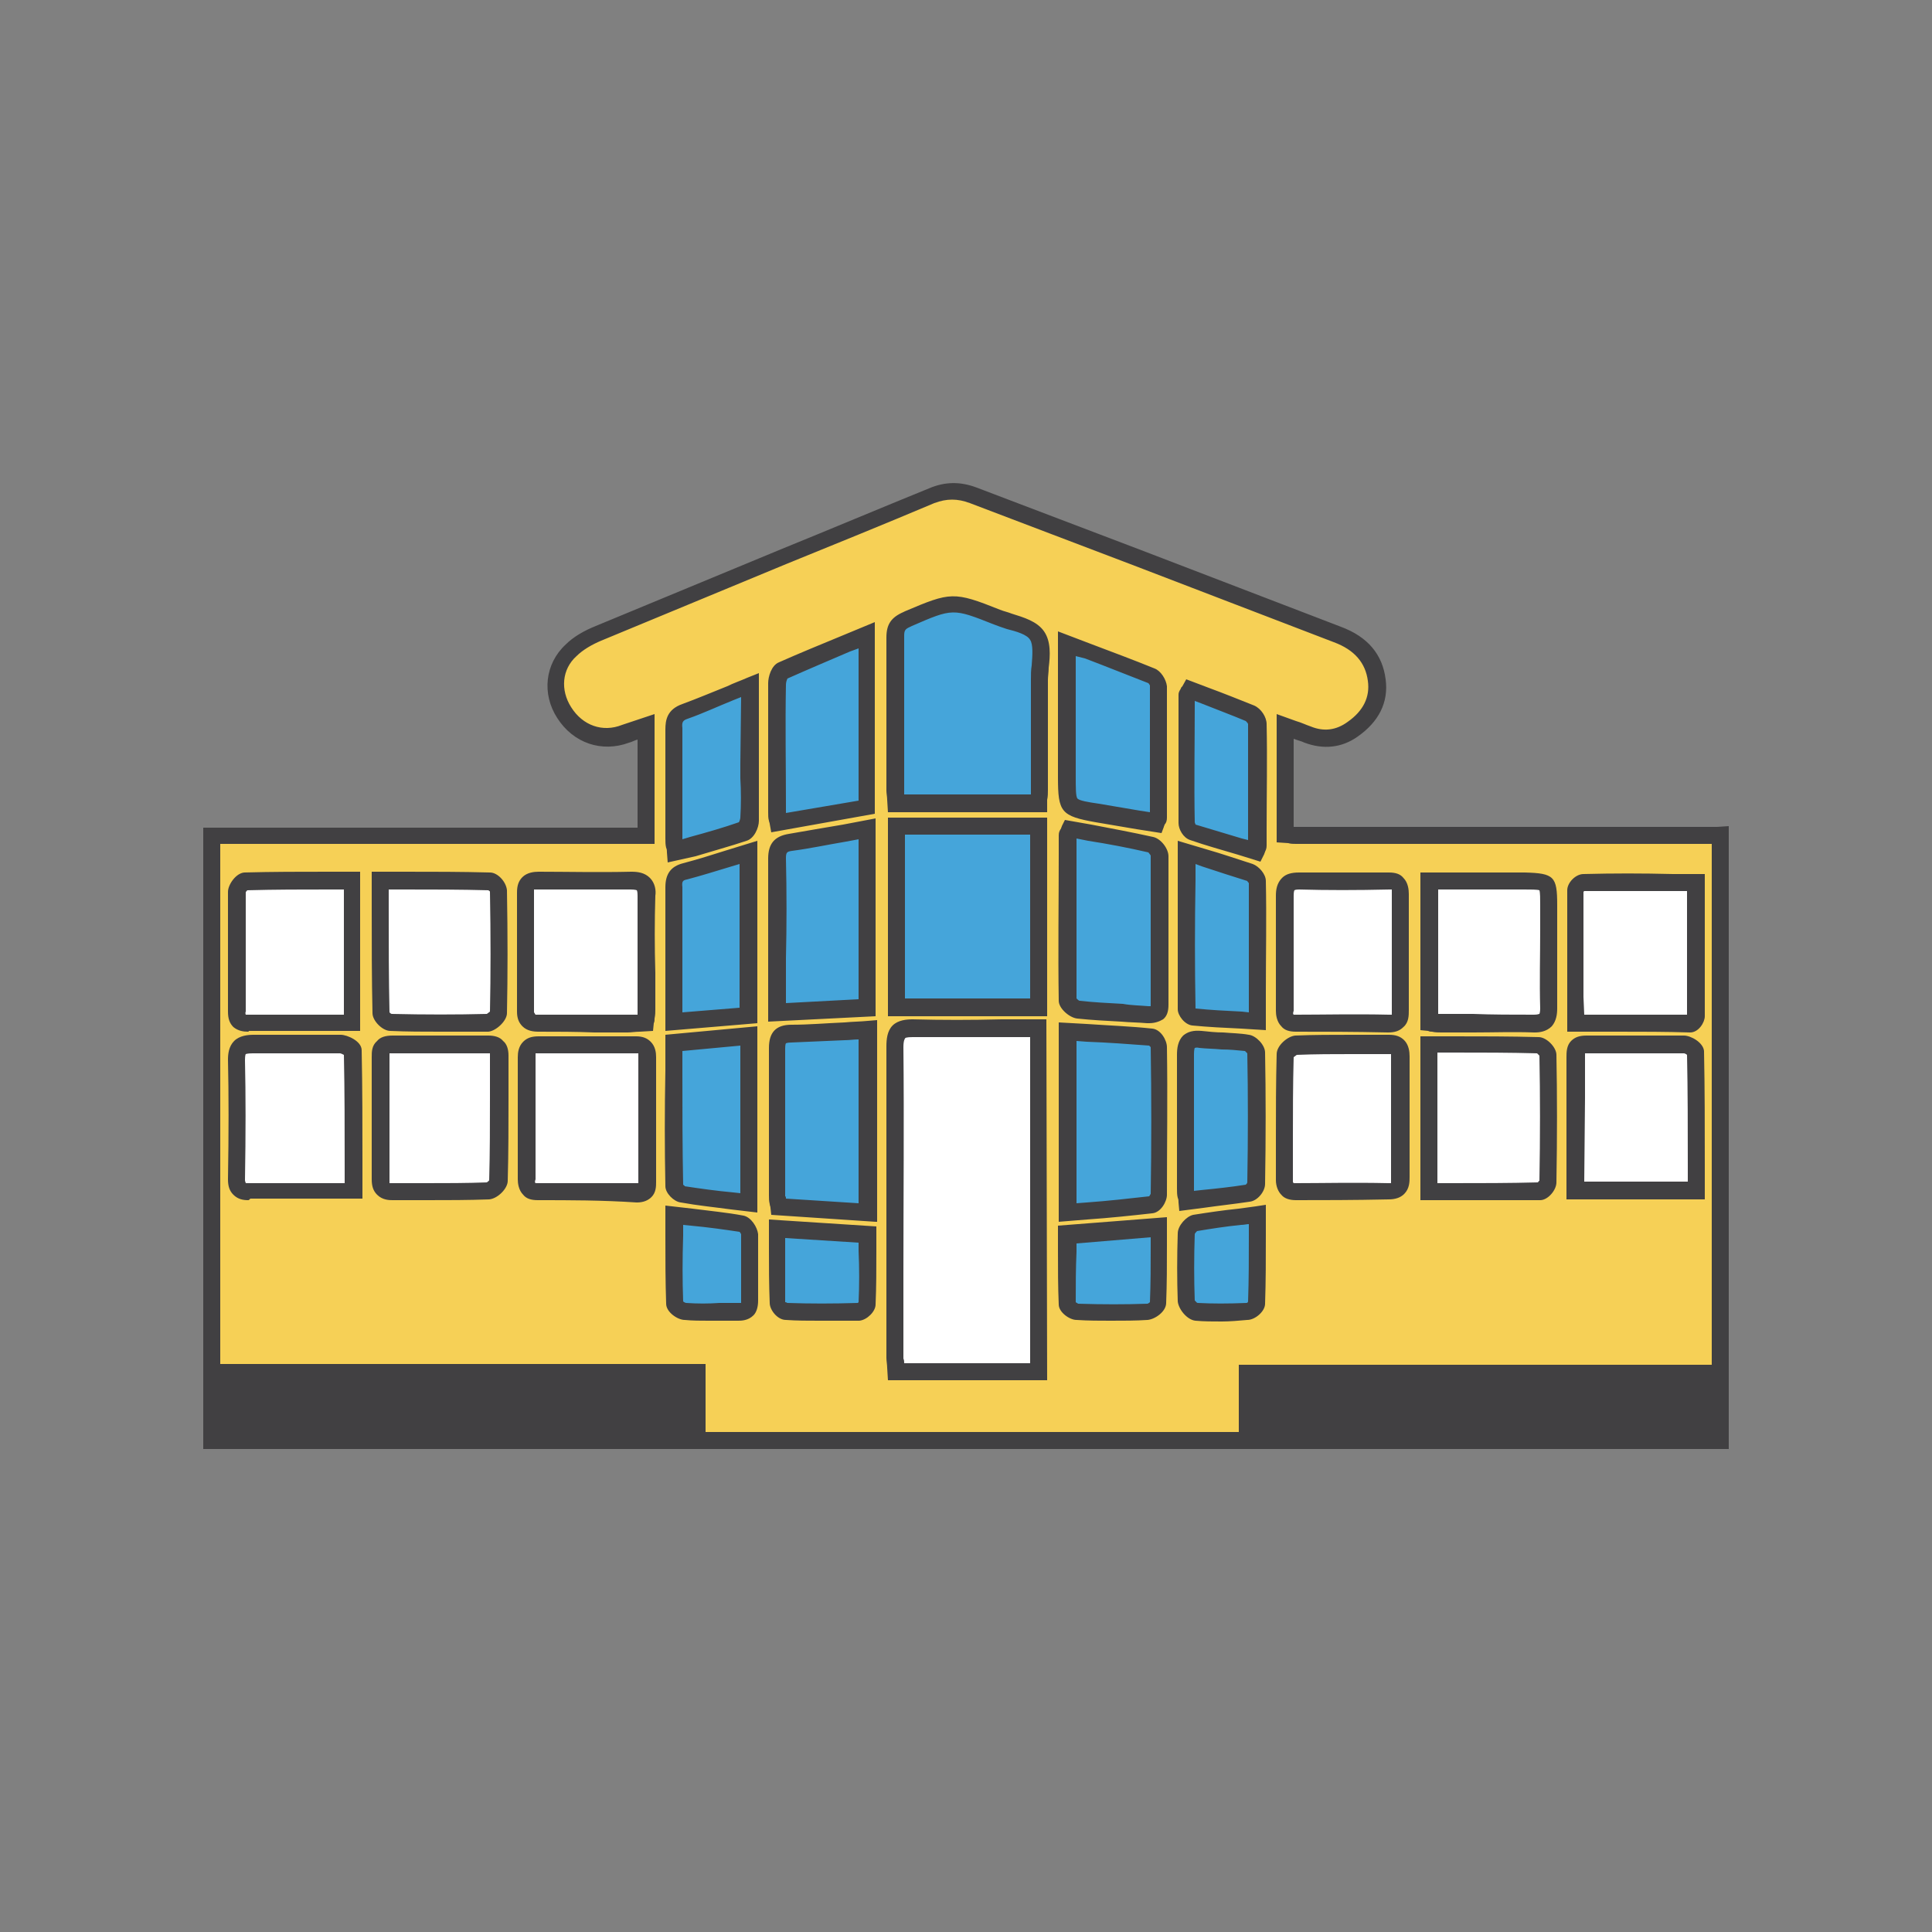 <?xml version="1.0" encoding="utf-8"?>
<!-- Generator: Adobe Illustrator 21.1.0, SVG Export Plug-In . SVG Version: 6.00 Build 0)  -->
<svg version="1.1" id="Layer_1" xmlns="http://www.w3.org/2000/svg" xmlns:xlink="http://www.w3.org/1999/xlink" x="0px" y="0px"
	 viewBox="0 0 250 250" style="enable-background:new 0 0 250 250;" xml:space="preserve">
<rect x="0" y="0" width="250" height="250" fill="#808080" stroke="none"/>
<style type="text/css">
	.st0{fill:#414042;}
	.st1{fill:#FFFFFF;}
	.st2{fill:#45A5DA;}
	.st3{fill:#F6D056;}
</style>
<rect x="26.3" y="174.5" class="st0" width="197.4" height="13"/>
<title>Grocery</title>
<g>
	<rect x="30.2" y="111.3" class="st1" width="36.4" height="45.6"/>
	<g>
		<path class="st1" d="M134.4,133.1c0,15.1,0,29.7,0,44.5c-6.1,0-12.2,0-18.5,0c0-0.6-0.1-1.2-0.1-1.8c0-13.4,0-26.9,0-40.3
			c0-1.8,0.5-2.4,2.3-2.4C123.5,133.1,128.8,133.1,134.4,133.1z"/>
		<path class="st0" d="M135,178.1h-19.6l-0.1-1c0-0.4-0.1-0.9-0.1-1.3v-11.1c0-9.6,0-19.5,0-29.2c0-1.2,0.2-1.8,0.7-2.3
			s1.2-0.6,2.2-0.6c3.8,0.1,7.6,0.1,11.6,0c1.6,0,3.1,0,4.7,0h0.6V178.1z M116.5,177h17.4v-43.3c-1.4,0-2.8,0-4.1,0
			c-4,0-7.7,0-11.6,0c-0.8,0-1.2,0.1-1.4,0.3c-0.2,0.2-0.3,0.7-0.3,1.5c0.1,9.7,0,19.6,0,29.2v11.1
			C116.4,176.2,116.4,176.6,116.5,177L116.5,177z"/>
	</g>
	<g>
		<path class="st2" d="M134.4,104c-6.2,0-12.3,0-18.5,0c0-0.6-0.1-1.1-0.1-1.7c0-6.6,0-13.3,0-19.9c0-1.2,0.4-1.8,1.5-2.3
			c5.8-2.5,5.8-2.5,11.6-0.3c1.8,0.7,4.3,1,5.2,2.4s0.3,3.8,0.4,5.8c0,4.7,0,9.4,0,14.1C134.5,102.7,134.5,103.4,134.4,104z"/>
	</g>
	<g>
		<path class="st2" d="M134.4,130.4c-6.2,0-12.2,0-18.4,0c0-7.9,0-15.5,0-23.5c6.1,0,12.2,0,18.4,0
			C134.4,114.9,134.4,122.5,134.4,130.4z"/>
	</g>
	<g>
		<path class="st1" d="M184.8,135.2c4.9,0,9.5,0,14.2,0.1c0.4,0,1.2,0.8,1.2,1.2c0.1,5.5,0.1,11,0,16.4c0,0.4-0.6,1.2-1,1.2
			c-4.8,0.1-9.5,0.1-14.4,0.1C184.8,147.8,184.8,141.6,184.8,135.2z"/>
		<path class="st0" d="M190.6,154.8c-0.9,0-1.9,0-2.8,0h-3.5v-20.1h3.7c3.8,0,7.4,0,11.1,0.1c0.7,0,1.7,1,1.7,1.8
			c0.1,5.3,0.1,10.6,0,16.5c0,0.7-0.8,1.8-1.5,1.8C196.4,154.7,193.4,154.8,190.6,154.8z M185.4,153.6h2.3c3.9,0,7.7,0,11.5-0.1
			c0.1-0.1,0.4-0.5,0.4-0.7c0.1-5.8,0.1-11.2,0-16.4c0-0.2-0.5-0.6-0.7-0.7c-3.6-0.1-7.2-0.1-11-0.1h-2.6v18H185.4z"/>
	</g>
	<g>
		<path class="st1" d="M83.7,144.9c0,2.6,0,5.2,0,7.8c0,1.1-0.3,1.5-1.4,1.5c-4.2,0-8.4,0-12.6,0c-1.2,0-1.6-0.4-1.5-1.6
			c0-5.3,0-10.6,0-15.9c0-1.1,0.4-1.6,1.5-1.6c4.2,0,8.4,0,12.6,0c1.1,0,1.4,0.5,1.4,1.5C83.6,139.4,83.6,142.2,83.7,144.9
			C83.6,144.9,83.7,144.9,83.7,144.9z"/>
		<path class="st0" d="M69.6,154.8c-0.5,0-1.1-0.1-1.5-0.5c-0.5-0.5-0.5-1.2-0.5-1.6c0-5,0-10.2,0-15.9c0-0.5,0-1.2,0.5-1.6
			c0.4-0.4,0.8-0.5,1.6-0.5c3.8,0,7.9,0,12.6,0c0.6,0,1.2,0.2,1.5,0.5c0.5,0.5,0.5,1.1,0.5,1.6c0,2,0,3.9,0,5.9v2.3v2.3
			c0,1.9,0,3.7,0,5.6c0,0.5,0,1.1-0.5,1.6c-0.4,0.4-1.1,0.5-1.5,0.5C77.9,154.7,73.7,154.7,69.6,154.8L69.6,154.8z M69.6,135.7
			c-0.4,0-0.6,0.1-0.8,0.2c-0.1,0.1-0.2,0.4-0.2,0.9c0,5.7,0,10.9,0,15.9c0,0.4,0.1,0.7,0.2,0.8s0.4,0.2,0.8,0.2c4,0,8.3,0,12.6,0
			c0.2,0,0.6,0,0.7-0.2c0.1-0.1,0.2-0.4,0.2-0.8c0-1.9,0-3.7,0-5.6v-1.7l0,0v-2.9c0-2,0-3.9,0-5.9c0-0.4-0.1-0.7-0.2-0.8
			s-0.5-0.2-0.7-0.2C77.6,135.8,73.5,135.8,69.6,135.7L69.6,135.7z"/>
	</g>
	<g>
		<path class="st1" d="M219.5,154c-5.3,0-10.3,0-15.6,0c0-3.3,0-6.5,0-9.6c0-2.6,0-5.1,0-7.7c0-1.1,0.3-1.6,1.5-1.6
			c4.2,0,8.4,0,12.6,0.1c0.5,0,1.5,0.6,1.5,0.9C219.5,142,219.5,148,219.5,154z"/>
		<path class="st0" d="M220,154.6h-16.7v-12.4c0-1.8,0-3.6,0-5.4c0-0.5,0-1.2,0.5-1.7c0.3-0.3,0.9-0.5,1.6-0.5c1.9,0,3.8,0,5.7,0
			c2.3,0,4.6,0,6.9,0c0.7,0,2,0.7,2,1.5c0.1,4.9,0.1,9.7,0.1,14.7L220,154.6z M204.4,153.5h14.5v-2.6c0-5,0-9.8-0.1-14.6
			c-0.2-0.2-0.7-0.5-0.9-0.5c-2.3,0-4.6,0-6.9,0c-1.9,0-3.8,0-5.7,0c-0.4,0-0.7,0.1-0.8,0.2c-0.1,0.1-0.2,0.4-0.2,0.9
			c0,1.8,0,3.6,0,5.4L204.4,153.5z M218.9,136.1L218.9,136.1L218.9,136.1z"/>
	</g>
	<g>
		<path class="st1" d="M219.5,114.1c0,5.9,0,11.6,0,17.2c0,0.4-0.5,1-0.8,1c-4.9,0.1-9.8,0-14.8,0c0-5.9,0-11.6,0-17.2
			c0-0.4,0.6-1,1-1C209.7,114.1,214.4,114.1,219.5,114.1z"/>
		<path class="st0" d="M209.3,132.9c-0.9,0-1.8,0-2.7,0h-3.3V129c0-4.8,0-9.3,0-13.8c0-0.7,0.9-1.6,1.5-1.6c3.8-0.1,7.6-0.1,11.6,0
			h3.5v3.8c0,4.8,0,9.4,0,14c0,0.6-0.7,1.6-1.3,1.6C215.6,132.9,212.5,132.9,209.3,132.9z M204.4,131.8h2.1c4.1,0,8,0,12,0
			c0.1-0.1,0.3-0.4,0.3-0.5c0-4.6,0-9.2,0-14v-2.7h-2.4c-4,0-7.8,0-11.6,0c-0.1,0-0.4,0.4-0.4,0.5c0,4.5,0,9,0,13.8L204.4,131.8z
			 M218.6,131.8L218.6,131.8L218.6,131.8z"/>
	</g>
	<g>
		<path class="st1" d="M83.5,132.3c-0.8,0-1.6,0.1-2.3,0.1c-3.8,0-7.6,0-11.5,0c-1.1,0-1.7-0.2-1.7-1.5c0-5.2,0-10.3,0-15.5
			c0-1.2,0.5-1.5,1.6-1.5c4,0,8,0.1,12,0c1.4,0,2,0.4,2,2c-0.1,4.9,0,9.8,0,14.7C83.7,131.2,83.6,131.7,83.5,132.3z"/>
		<path class="st0" d="M69.7,133c-0.6,0-1.2-0.1-1.7-0.5c-0.3-0.3-0.5-0.8-0.5-1.5c0-5.2,0-10.4,0-15.5c0-0.7,0.2-1.2,0.5-1.6
			c0.5-0.5,1.2-0.5,1.7-0.5c3.6,0,7.8,0.1,12,0c0.7,0,1.4,0.1,2,0.6c0.4,0.4,0.6,1,0.6,1.9c-0.1,3.3-0.1,6.7,0,10c0,1.6,0,3.1,0,4.7
			c0,0.3,0,0.7-0.1,1.1c0,0.2,0,0.4-0.1,0.6v0.5l-1.3,0.1c-0.5,0-1.1,0.1-1.6,0.1c-1.4,0-2.9,0-4.3,0C74.5,133,72.1,133,69.7,133
			L69.7,133z M69.6,114.5c-0.4,0-0.7,0.1-0.8,0.2c-0.1,0.1-0.2,0.4-0.2,0.8c0,5,0,10.2,0,15.5c0,0.3,0,0.6,0.2,0.7
			c0.1,0.1,0.4,0.2,0.9,0.2c2.4,0,4.8,0,7.1,0c1.4,0,2.9,0,4.3,0c0.5,0,1,0,1.5-0.1h0.3v-0.1c0-0.4,0.1-0.7,0.1-1c0-1.6,0-3.1,0-4.7
			c0-3.3,0-6.7,0-10c0-0.6-0.1-1-0.3-1.1c-0.2-0.2-0.6-0.3-1.2-0.3C77.5,114.6,73.3,114.6,69.6,114.5
			C69.7,114.5,69.7,114.5,69.6,114.5z"/>
	</g>
	<g>
		<path class="st1" d="M184.8,132.2c0-6.1,0-12,0-18.2c3.7,0,7.3,0,10.9,0c0.4,0,0.9,0,1.3,0c3.2,0.1,3.1,0.1,3.1,3.1
			c0,4.5,0,8.9,0,13.4c0,1.4-0.4,1.9-1.8,1.9c-4-0.1-8,0-12,0C185.9,132.4,185.4,132.3,184.8,132.2z"/>
		<path class="st0" d="M198.6,133h-0.1c-2.7-0.1-5.4,0-8,0c-1.4,0-2.7,0-4.1,0c-0.4,0-0.7,0-1.1-0.1c-0.2,0-0.3,0-0.5-0.1l-0.5-0.1
			v-19.3h11.5c0.3,0,0.5,0,0.8,0c0.2,0,0.4,0,0.6,0c3.5,0.1,3.7,0.3,3.7,3.7v3.2c0,3.3,0,6.8,0,10.2c0,0.6,0,1.4-0.6,1.9
			C199.9,132.8,199.4,133,198.6,133z M192.7,131.8c1.9,0,3.9,0,5.8,0c0.6,0,0.9-0.1,1-0.2c0.2-0.2,0.2-0.5,0.2-1.1
			c-0.1-3.4,0-6.9,0-10.2v-3.2c0-1.3,0-2.1-0.2-2.3c-0.2-0.2-1.1-0.2-2.4-0.3c-0.2,0-0.4,0-0.6,0c-0.2,0-0.5,0-0.7,0h-10.4v17.2
			c0,0,0,0,0.1,0c0.3,0,0.6,0.1,1,0.1c1.4,0,2.7,0,4.1,0C191.2,131.8,191.9,131.8,192.7,131.8z"/>
	</g>
	<g>
		<path class="st1" d="M181.1,144.8c0,2.5,0,5.1,0,7.6c0,1.2-0.3,1.8-1.6,1.8c-4,0-7.9,0-11.9,0c-1,0-1.5-0.4-1.5-1.4
			c0-5.4,0-10.8,0.1-16.3c0-0.4,0.9-1.2,1.3-1.3c4-0.1,8,0,12-0.1c1.2,0,1.5,0.5,1.5,1.6C181.1,139.4,181.1,142.1,181.1,144.8z"/>
		<path class="st0" d="M167.7,154.8c-0.4,0-1.1-0.1-1.5-0.5c-0.3-0.3-0.5-0.8-0.5-1.5c0-1.8,0-3.6,0-5.4c0-3.6,0-7.2,0.1-10.8
			c0-0.7,1.1-1.8,1.9-1.8c2.4-0.1,4.9-0.1,7.2-0.1c1.6,0,3.2,0,4.8,0c0.7,0,1.2,0.1,1.6,0.5c0.5,0.5,0.5,1.1,0.5,1.7
			c0,1.9,0,3.7,0,5.6v2.4v2.1c0,1.8,0,3.7,0,5.5c0,0.6,0,1.3-0.5,1.8c-0.4,0.4-0.8,0.5-1.6,0.5C175.2,154.7,171,154.7,167.7,154.8
			L167.7,154.8z M179.7,135.7L179.7,135.7c-1.6,0-3.3,0-4.9,0c-2.4,0-4.8,0-7.2,0.1c-0.2,0-0.7,0.5-0.8,0.7
			c-0.1,3.6-0.1,7.3-0.1,10.8c0,1.8,0,3.6,0,5.4c0,0.4,0.1,0.6,0.2,0.7c0.1,0.1,0.3,0.2,0.8,0.2c3.2,0,7.5-0.1,11.9,0
			c0.5,0,0.7-0.1,0.8-0.2c0.1-0.1,0.2-0.5,0.2-1c0-1.8,0-3.7,0-5.5v-2.1v-2.4c0-1.9,0-3.8,0-5.6c0-0.5,0-0.7-0.2-0.9
			C180.3,135.8,180,135.7,179.7,135.7z"/>
	</g>
	<g>
		<path class="st1" d="M181.1,123.2c0,2.5,0,5,0,7.4c0,1.2-0.3,1.8-1.6,1.7c-3.9-0.1-7.9,0-11.8,0c-1.2,0-1.6-0.4-1.6-1.6
			c0-5,0-9.9,0-14.9c0-1.4,0.4-2,1.9-2c3.9,0,7.8,0,11.6,0c1.2,0,1.5,0.6,1.5,1.6C181.1,118.2,181.1,120.7,181.1,123.2z"/>
		<path class="st0" d="M167.7,133c-0.7,0-1.2-0.2-1.6-0.5c-0.5-0.5-0.5-1.2-0.5-1.6c0-5.4,0-10.3,0-14.9c0-0.6,0-1.4,0.6-1.9
			c0.4-0.4,1-0.6,1.8-0.6c0,0,0,0,0.1,0c3.5,0,7.3,0,11.6,0c0.7,0,1.2,0.2,1.5,0.5c0.5,0.5,0.5,1.2,0.5,1.7c0,1.8,0,3.6,0,5.4v2.2
			c0,0.7,0,1.5,0,2.2c0,1.7,0,3.5,0,5.2c0,0.6,0,1.3-0.5,1.8c-0.4,0.4-0.9,0.5-1.6,0.5C175.3,132.9,171,132.9,167.7,133L167.7,133z
			 M168,114.6c-0.5,0-0.8,0.1-1,0.3c-0.2,0.2-0.3,0.6-0.3,1.1c0,4.6,0,9.4,0,14.9c0,0.4,0.1,0.7,0.2,0.8c0.1,0.1,0.4,0.2,0.8,0.2
			c3.3,0,7.5-0.1,11.8,0c0.3,0,0.7,0,0.8-0.2c0.1-0.1,0.2-0.5,0.2-1c0-1.8,0-3.5,0-5.2c0-0.7,0-1.5,0-2.2v-2.2c0-1.8,0-3.6,0-5.5
			c0-0.5,0-0.8-0.2-0.9c-0.1-0.1-0.5-0.2-0.7-0.2C175.4,114.6,171.6,114.6,168,114.6L168,114.6z"/>
	</g>
	<g>
		<path class="st2" d="M112.2,133.3c0,8,0,15.6,0,23.6c-3.9-0.2-7.6-0.5-11.5-0.7c-0.1-0.6-0.2-1-0.2-1.4c0-6.4,0-12.7,0-19.1
			c0-1.4,0.5-1.9,1.8-1.9C105.6,133.7,108.8,133.5,112.2,133.3z"/>
	</g>
	<g>
		<path class="st2" d="M138.4,107.3c3.5,0.7,7,1.3,10.4,2c0.5,0.1,1.1,0.9,1.1,1.4c0.1,6.4,0,12.7,0,19.1c0,1.1-0.4,1.5-1.5,1.4
			c-3-0.2-6-0.3-9-0.6c-0.5,0-1.4-0.8-1.4-1.2c-0.1-7.1,0-14.3,0-21.4C138.1,107.9,138.2,107.7,138.4,107.3z"/>
	</g>
	<g>
		<path class="st2" d="M138.2,156.9c0-8,0-15.6,0-23.4c3.7,0.2,7.3,0.4,10.9,0.7c0.4,0,0.9,0.8,0.9,1.3c0.1,6.4,0,12.7,0,19.1
			c0,0.5-0.6,1.3-0.9,1.3C145.5,156.3,141.9,156.6,138.2,156.9z"/>
	</g>
	<g>
		<path class="st2" d="M112.2,130.5c-3.9,0.2-7.6,0.4-11.6,0.6c0-0.9,0-1.6,0-2.3c0-5.9,0.1-11.7,0-17.6c0-1.4,0.5-1.9,1.7-2.1
			c3.3-0.5,6.5-1.1,9.9-1.8C112.2,115.1,112.2,122.7,112.2,130.5z"/>
	</g>
	<g>
		<path class="st2" d="M112.2,104.5c-3.8,0.7-7.6,1.3-11.4,2c-0.1-0.5-0.2-0.9-0.2-1.3c0-5.5,0-11.1,0-16.6c0-0.6,0.3-1.5,0.7-1.7
			c3.5-1.6,7.1-3,10.9-4.6C112.2,89.8,112.2,97.1,112.2,104.5z"/>
	</g>
	<g>
		<path class="st2" d="M138.1,83.3c3.9,1.5,7.5,2.8,11,4.2c0.4,0.2,0.9,0.8,0.9,1.3c0,5.7,0,11.3,0,17c0,0.2-0.1,0.3-0.3,0.7
			c-2.5-0.4-5.1-0.9-7.6-1.3c-4-0.7-4-0.7-4-4.7C138.1,94.9,138.1,89.3,138.1,83.3z"/>
	</g>
	<g>
		<path class="st2" d="M96.9,155.7c-3-0.4-5.8-0.7-8.6-1.1c-0.4-0.1-1-0.7-1-1c-0.1-6.1,0-12.2,0-18.5c3.3-0.3,6.4-0.6,9.7-0.9
			C96.9,141.4,96.9,148.4,96.9,155.7z"/>
	</g>
	<g>
		<path class="st2" d="M96.8,131.3c-3.2,0.3-6.3,0.5-9.7,0.8c0-1.1,0-2,0-2.8c0-4.8,0-9.7,0-14.5c0-1.2,0.4-1.7,1.5-2.1
			c2.7-0.8,5.3-1.6,8.2-2.5C96.8,117.4,96.8,124.2,96.8,131.3z"/>
	</g>
	<g>
		<path class="st2" d="M153.6,155.5c-0.1-0.7-0.2-1.2-0.2-1.7c0-5.8,0-11.6,0-17.4c0-1.4,0.3-2.1,1.9-1.9c2,0.2,4.1,0.2,6.1,0.5
			c0.5,0.1,1.2,0.8,1.2,1.2c0.1,5.7,0.1,11.3,0,17c0,0.4-0.6,1.2-1,1.3C159,154.9,156.4,155.1,153.6,155.5z"/>
	</g>
	<g>
		<path class="st2" d="M153.5,110.3c3,0.9,5.7,1.7,8.2,2.6c0.4,0.1,0.9,0.8,0.9,1.2c0.1,5.9,0,11.8,0,18c-2.9-0.2-5.6-0.3-8.3-0.6
			c-0.3,0-0.9-0.6-0.9-1C153.5,124,153.5,117.4,153.5,110.3z"/>
	</g>
	<g>
		<path class="st2" d="M97,88.5c0,3.6,0,7,0,10.3c0,2.4,0.1,4.7,0,7.1c0,0.6-0.4,1.5-0.8,1.6c-2.8,0.9-5.7,1.7-8.8,2.6
			c-0.1-0.7-0.2-1.2-0.2-1.8c0-4.7,0-9.4,0-14.2c0-1.2,0.3-1.8,1.5-2.3C91.4,90.9,94,89.8,97,88.5z"/>
	</g>
	<g>
		<path class="st2" d="M153.9,89.3c2.7,1,5.3,2,7.8,3c0.4,0.2,1,0.9,1,1.4c0.1,5.2,0,10.4,0,15.6c0,0.2-0.1,0.3-0.3,0.7
			c-2.7-0.8-5.5-1.6-8.2-2.4c-0.3-0.1-0.7-0.7-0.7-1.1c0-5.5,0-11.1,0-16.6C153.5,89.8,153.7,89.7,153.9,89.3z"/>
	</g>
	<g>
		<path class="st2" d="M149.9,158.7c0,3.4,0,6.7-0.1,9.9c0,0.4-0.9,1.1-1.4,1.1c-3,0.1-6.1,0.1-9.2,0c-0.4,0-1.2-0.6-1.2-1
			c-0.1-3-0.1-6-0.1-9.1C142,159.4,145.8,159.1,149.9,158.7z"/>
	</g>
	<g>
		<path class="st2" d="M100.6,159c4,0.3,7.7,0.5,11.7,0.8c0,3.1,0,6.1,0,9c0,0.4-0.7,1-1,1c-3.2,0.1-6.4,0.1-9.5,0
			c-0.4,0-1-0.7-1.1-1.1C100.5,165.5,100.6,162.4,100.6,159z"/>
	</g>
	<g>
		<path class="st2" d="M87.2,157.3c3.2,0.4,6,0.7,8.8,1.1c0.4,0.1,0.9,0.8,0.9,1.3c0.1,2.9,0,5.7,0.1,8.6c0,1.1-0.5,1.5-1.5,1.5
			c-2.3,0-4.6,0.1-6.9-0.1c-0.5,0-1.4-0.7-1.4-1C87.2,165,87.2,161.4,87.2,157.3z"/>
	</g>
	<g>
		<path class="st2" d="M162.7,157.2c0,4.1,0,7.8-0.1,11.5c0,0.4-0.8,1-1.2,1c-2.2,0.1-4.4,0.1-6.7,0c-0.5,0-1.2-0.9-1.2-1.4
			c-0.1-2.9-0.1-5.8,0-8.8c0-0.5,0.7-1.3,1.1-1.3C157.2,157.8,159.8,157.6,162.7,157.2z"/>
	</g>
	<g>
		<path class="st3" d="M221.8,108.1c-18,0-36.1,0-54.1,0c-0.4,0-0.9-0.1-1.4-0.1c0-4.6,0-9.2,0-14c1.1,0.4,2,0.7,2.9,1.1
			c2.1,0.8,4,0.6,5.8-0.7c2.2-1.5,3.4-3.7,3.1-6.4c-0.4-3-2.4-4.8-5.1-5.9c-15.7-6-31.4-12-47.1-18c-1.8-0.7-3.5-0.7-5.4,0.1
			c-14.3,6-28.7,11.9-43.1,17.9c-1.3,0.5-2.5,1.3-3.5,2.2c-2.3,2.1-2.6,5.4-0.9,8c1.8,2.8,4.9,3.9,8,2.8c0.8-0.3,1.7-0.6,2.6-0.9
			c0,4.8,0,9.4,0,14.1c-18.8,0-37.5,0-56.2,0c0,23.2,0,46.3,0,69.6c21,0,41.8,0,62.8,0c0,3,0,5.8,0,8.6c23.8,0,47.4,0,71.2,0
			c0-3,0-5.7,0-8.7c20.5,0,40.8,0,61.2,0c0-23.2,0-46.4,0-69.7C222.3,108.1,222.1,108.1,221.8,108.1z M153.5,90
			c0-0.1,0.1-0.2,0.3-0.6c2.7,1,5.3,2,7.8,3c0.4,0.2,1,0.9,1,1.4c0.1,5.2,0,10.4,0,15.6c0,0.2-0.1,0.3-0.3,0.7
			c-2.7-0.8-5.5-1.6-8.2-2.4c-0.3-0.1-0.7-0.7-0.7-1.1C153.5,101,153.5,95.5,153.5,90z M153.5,110.3c3,0.9,5.7,1.7,8.2,2.6
			c0.4,0.1,0.9,0.8,0.9,1.2c0.1,5.9,0,11.8,0,18c-2.9-0.2-5.6-0.3-8.3-0.6c-0.3,0-0.9-0.6-0.9-1C153.5,124,153.5,117.4,153.5,110.3z
			 M100.6,88.5c0-0.6,0.3-1.5,0.7-1.7c3.5-1.6,7.1-3,10.9-4.6c0,7.6,0,14.8,0,22.2c-3.8,0.7-7.6,1.3-11.4,2
			c-0.1-0.5-0.2-0.9-0.2-1.3C100.6,99.6,100.5,94.1,100.6,88.5z M49.3,114c4.9,0,9.5,0,14.2,0.1c0.4,0,1.1,0.7,1.1,1.2
			c0.1,5.3,0.1,10.6,0,15.9c0,0.5-0.9,1.3-1.3,1.3c-4.2,0.1-8.4,0.1-12.6,0c-0.4,0-1.2-0.8-1.2-1.2C49.3,125.6,49.3,119.9,49.3,114z
			 M49.3,144.6c0-2.6,0-5.2,0-7.8c0-1.1,0.3-1.6,1.5-1.6c4.1,0,8.3,0,12.4,0c1.1,0,1.5,0.4,1.5,1.5c0,5.4,0,10.8-0.1,16.2
			c0,0.5-0.8,1.3-1.3,1.3c-4.1,0.1-8.3,0-12.4,0.1c-1.1,0-1.6-0.4-1.5-1.6C49.3,150,49.3,147.3,49.3,144.6z M30.7,115.4
			c0-0.5,0.7-1.4,1-1.4c4.6-0.1,9.1-0.1,13.9-0.1c0,6.2,0,12.2,0,18.4c-2.6,0-5.2,0-7.8,0c-1.8,0-3.7,0-5.5,0
			c-1.1,0-1.6-0.3-1.6-1.5C30.7,125.7,30.6,120.6,30.7,115.4z M30.6,152.7c0-5.2,0.1-10.3,0-15.5c0-1.6,0.6-2.1,2.1-2.1
			c3.8,0.1,7.5,0,11.3,0.1c0.6,0,1.6,0.6,1.6,1c0.1,5.9,0.1,11.8,0.1,18c-2.6,0-5,0-7.4,0c-2,0-4.1,0-6.1,0
			C31.1,154.2,30.6,153.9,30.6,152.7z M82.2,154.2c-4.2,0-8.4,0-12.6,0c-1.2,0-1.6-0.4-1.5-1.6c0-5.3,0-10.6,0-15.9
			c0-1.1,0.4-1.6,1.5-1.6c4.2,0,8.4,0,12.6,0c1.1,0,1.4,0.5,1.4,1.5c0,2.7,0,5.5,0,8.2l0,0c0,2.6,0,5.2,0,7.8
			C83.7,153.8,83.3,154.2,82.2,154.2z M83.7,130.7c0,0.5-0.1,1-0.1,1.6c-0.8,0-1.6,0.1-2.3,0.1c-3.8,0-7.6,0-11.5,0
			c-1.1,0-1.7-0.2-1.7-1.5c0-5.2,0-10.3,0-15.5c0-1.2,0.5-1.5,1.6-1.5c4,0,8,0.1,12,0c1.4,0,2,0.4,2,2
			C83.6,120.9,83.7,125.8,83.7,130.7z M87.2,129.3c0-4.8,0-9.7,0-14.5c0-1.2,0.4-1.7,1.5-2.1c2.7-0.8,5.3-1.6,8.2-2.5
			c0,7.1,0,13.9,0,21.1c-3.2,0.3-6.3,0.5-9.7,0.8C87.2,131.1,87.2,130.2,87.2,129.3z M96.9,134.1c0,7.2,0,14.3,0,21.5
			c-3-0.4-5.8-0.7-8.6-1.1c-0.4-0.1-1-0.7-1-1c-0.1-6.1,0-12.2,0-18.5C90.5,134.7,93.6,134.4,96.9,134.1z M95.5,169.8
			c-2.3,0-4.6,0.1-6.9-0.1c-0.5,0-1.4-0.7-1.4-1c-0.1-3.7-0.1-7.4-0.1-11.4c3.2,0.4,6,0.7,8.8,1.1c0.4,0.1,0.9,0.8,0.9,1.3
			c0.1,2.9,0,5.7,0.1,8.6C97,169.5,96.6,169.8,95.5,169.8z M97,106c0,0.6-0.4,1.5-0.8,1.6c-2.8,0.9-5.7,1.7-8.8,2.6
			c-0.1-0.7-0.2-1.2-0.2-1.8c0-4.7,0-9.4,0-14.2c0-1.2,0.3-1.8,1.5-2.3c2.7-1,5.4-2.2,8.4-3.4c0,3.6,0,7,0,10.3
			C97,101.2,97.1,103.6,97,106z M102.3,109c3.3-0.5,6.5-1.1,9.9-1.8c0,7.8,0,15.4,0,23.2c-3.9,0.2-7.6,0.4-11.6,0.6
			c0-0.9,0-1.6,0-2.3c0-5.9,0.1-11.7,0-17.6C100.5,109.8,101,109.2,102.3,109z M102.4,133.7c3.2-0.1,6.4-0.3,9.9-0.4
			c0,8,0,15.6,0,23.6c-3.9-0.2-7.6-0.5-11.5-0.7c-0.1-0.6-0.2-1-0.2-1.4c0-6.4,0-12.7,0-19.1C100.5,134.2,101,133.8,102.4,133.7z
			 M112.2,168.7c0,0.4-0.7,1-1,1c-3.2,0.1-6.4,0.1-9.5,0c-0.4,0-1-0.7-1.1-1.1c-0.1-3.1,0-6.2,0-9.6c4,0.3,7.7,0.5,11.7,0.8
			C112.3,162.8,112.3,165.8,112.2,168.7z M134.4,177.5c-6.1,0-12.2,0-18.5,0c0-0.6-0.1-1.2-0.1-1.8c0-13.4,0-26.9,0-40.3
			c0-1.8,0.5-2.4,2.3-2.4c5.3,0.1,10.7,0,16.3,0C134.4,148.2,134.4,162.8,134.4,177.5z M116,130.4c0-7.9,0-15.5,0-23.5
			c6.1,0,12.2,0,18.4,0c0,8,0,15.7,0,23.5C128.2,130.4,122.2,130.4,116,130.4z M134.5,102.1c0,0.6-0.1,1.2-0.1,1.8
			c-6.2,0-12.3,0-18.5,0c0-0.6-0.1-1.1-0.1-1.7c0-6.6,0-13.3,0-19.9c0-1.2,0.4-1.8,1.5-2.3c5.8-2.5,5.8-2.5,11.6-0.3
			c1.8,0.7,4.3,1,5.2,2.4s0.3,3.8,0.4,5.8C134.5,92.7,134.5,97.4,134.5,102.1z M138.1,83.3c3.9,1.5,7.5,2.8,11,4.2
			c0.4,0.2,0.9,0.8,0.9,1.3c0,5.7,0,11.3,0,17c0,0.2-0.1,0.3-0.3,0.7c-2.5-0.4-5.1-0.9-7.6-1.3c-4-0.7-4-0.7-4-4.7
			C138.1,94.9,138.1,89.3,138.1,83.3z M149.9,168.6c0,0.4-0.9,1.1-1.4,1.1c-3,0.1-6.1,0.1-9.2,0c-0.4,0-1.2-0.6-1.2-1
			c-0.1-3-0.1-6-0.1-9.1c4-0.3,7.7-0.6,11.9-1C149.9,162.2,150,165.4,149.9,168.6z M149.9,154.6c0,0.5-0.6,1.3-0.9,1.3
			c-3.5,0.4-7.1,0.7-10.8,1c0-8,0-15.6,0-23.4c3.7,0.2,7.3,0.4,10.9,0.7c0.4,0,0.9,0.8,0.9,1.3C150,141.9,150,148.2,149.9,154.6z
			 M148.5,131.3c-3-0.2-6-0.3-9-0.6c-0.5,0-1.4-0.8-1.4-1.2c-0.1-7.1,0-14.3,0-21.4c0-0.2,0.1-0.3,0.3-0.7c3.5,0.7,7,1.3,10.4,2
			c0.5,0.1,1.1,0.9,1.1,1.4c0.1,6.4,0,12.7,0,19.1C150,131,149.5,131.4,148.5,131.3z M162.6,168.7c0,0.4-0.8,1-1.2,1
			c-2.2,0.1-4.4,0.1-6.7,0c-0.5,0-1.2-0.9-1.2-1.4c-0.1-2.9-0.1-5.8,0-8.8c0-0.5,0.7-1.3,1.1-1.3c2.6-0.4,5.1-0.7,8.1-1.1
			C162.7,161.3,162.7,165,162.6,168.7z M162.7,153.2c0,0.4-0.6,1.2-1,1.3c-2.6,0.4-5.3,0.7-8,1c-0.1-0.7-0.2-1.2-0.2-1.7
			c0-5.8,0-11.6,0-17.4c0-1.4,0.3-2.1,1.9-1.9c2,0.2,4.1,0.2,6.1,0.5c0.5,0.1,1.2,0.8,1.2,1.2C162.7,141.9,162.7,147.5,162.7,153.2z
			 M166.2,116c0-1.4,0.4-2,1.9-2c3.9,0,7.8,0,11.6,0c1.2,0,1.5,0.6,1.5,1.6c0,2.5,0,5.1,0,7.6s0,5,0,7.4c0,1.2-0.3,1.8-1.6,1.7
			c-3.9-0.1-7.9,0-11.8,0c-1.2,0-1.6-0.4-1.6-1.6C166.2,125.9,166.2,120.9,166.2,116z M181.1,144.8c0,2.5,0,5.1,0,7.6
			c0,1.2-0.3,1.8-1.6,1.8c-4,0-7.9,0-11.9,0c-1,0-1.5-0.4-1.5-1.4c0-5.4,0-10.8,0.1-16.3c0-0.4,0.9-1.2,1.3-1.3c4-0.1,8,0,12-0.1
			c1.2,0,1.5,0.5,1.5,1.6C181.1,139.4,181.1,142.1,181.1,144.8z M200.2,152.9c0,0.4-0.6,1.2-1,1.2c-4.8,0.1-9.5,0.1-14.4,0.1
			c0-6.4,0-12.6,0-19c4.9,0,9.5,0,14.2,0.1c0.4,0,1.2,0.8,1.2,1.2C200.3,141.9,200.3,147.4,200.2,152.9z M198.4,132.4
			c-4-0.1-8,0-12,0c-0.5,0-1-0.1-1.6-0.2c0-6.1,0-12,0-18.2c3.7,0,7.3,0,10.9,0c0.4,0,0.9,0,1.3,0c3.2,0.1,3.1,0.1,3.1,3.1
			c0,4.5,0,8.9,0,13.4C200.3,132,199.9,132.5,198.4,132.4z M219.5,154c-5.3,0-10.3,0-15.6,0c0-3.3,0-6.5,0-9.6c0-2.6,0-5.1,0-7.7
			c0-1.1,0.3-1.6,1.5-1.6c4.2,0,8.4,0,12.6,0.1c0.5,0,1.5,0.6,1.5,0.9C219.5,142,219.5,148,219.5,154z M219.5,131.3
			c0,0.4-0.5,1-0.8,1c-4.9,0.1-9.8,0-14.8,0c0-5.9,0-11.6,0-17.2c0-0.4,0.6-1,1-1c4.8-0.1,9.5,0,14.6,0
			C219.5,120,219.5,125.6,219.5,131.3z"/>
		<path class="st0" d="M162.5,187.5H89.1v-8.6H26.3v-71.8h56.2V95.7c-0.4,0.1-0.7,0.3-1.1,0.4c-3.5,1.3-7.2,0.1-9.3-3.2
			c-2-3.1-1.6-7,1.1-9.5c1-1,2.4-1.8,3.9-2.4c8-3.3,15.9-6.6,23.9-9.9c6.4-2.6,12.8-5.3,19.2-7.9c2.1-0.9,4.1-0.9,6.2-0.1l21.3,8.1
			c8.6,3.3,17.2,6.6,25.8,9.9c3.5,1.3,5.4,3.6,5.8,6.8c0.4,3-0.9,5.5-3.6,7.4c-2.1,1.5-4.5,1.7-6.9,0.8c-0.4-0.2-0.9-0.3-1.4-0.5
			V107c0.1,0,0.2,0,0.3,0c18,0,36.1,0,54.1,0l0,0c0.1,0,0.3,0,0.4,0l1.5-0.1v72h-61.2L162.5,187.5L162.5,187.5z M91.3,185.3h69v-8.7
			h61.2v-67.4c-17.9,0-35.9,0-53.8,0c-0.3,0-0.7,0-1-0.1l-1.5-0.1V92.4l2.5,0.9c0.7,0.2,1.3,0.5,1.9,0.7c1.7,0.7,3.3,0.5,4.8-0.6
			c2-1.4,2.9-3.2,2.6-5.3c-0.3-2.3-1.7-4-4.4-5c-8.6-3.3-17.2-6.6-25.8-9.9l-21.3-8.1c-1.6-0.6-3-0.6-4.6,0
			c-6.4,2.7-12.8,5.3-19.2,7.9c-8,3.3-15.9,6.6-23.9,9.9c-1.2,0.5-2.4,1.2-3.2,2c-1.9,1.7-2.1,4.4-0.7,6.6c1.5,2.4,4.1,3.3,6.6,2.3
			c0.6-0.2,1.2-0.4,1.8-0.6l2.4-0.8v16.8H28.5v67.3h62.8V185.3z M135.5,178.6h-20.6l-0.1-1.6c0-0.4-0.1-0.9-0.1-1.3v-11.1
			c0-9.6,0-19.5,0-29.2c0-0.9,0.1-2,0.8-2.7c0.7-0.7,1.8-0.8,2.6-0.8c3.8,0.1,7.6,0.1,11.5,0c1.6,0,3.1,0,4.7,0h1.1L135.5,178.6
			L135.5,178.6z M117,176.4h16.3v-42.2c-1.2,0-2.4,0-3.6,0c-4,0-7.7,0-11.6,0c-0.8,0-1,0.1-1,0.2c0,0-0.2,0.2-0.2,1.1
			c0.1,9.7,0,19.6,0,29.2v11.1C117,176,117,176.2,117,176.4z M158.1,171c-1.2,0-2.3,0-3.4-0.1c-1.1-0.1-2.2-1.5-2.3-2.5
			c-0.1-2.8-0.1-5.8,0-8.8c0-1,1.1-2.2,2-2.4c1.9-0.3,3.9-0.6,5.9-0.8c0.7-0.1,1.4-0.2,2.2-0.3l1.3-0.2v3.9c0,3.1,0,6-0.1,8.9
			c0,1-1.3,2.1-2.3,2.1C160.3,170.9,159.1,171,158.1,171z M155,168.6c1.9,0.1,3.9,0.1,6.3,0c0.1,0,0.2-0.1,0.2-0.2
			c0.1-2.8,0.1-5.6,0.1-8.6v-1.4c-0.3,0-0.6,0.1-1,0.1c-2,0.2-3.9,0.5-5.7,0.8c-0.1,0.1-0.3,0.3-0.3,0.4c-0.1,2.9-0.1,5.9,0,8.6
			C154.7,168.3,154.8,168.6,155,168.6z M143.7,170.9c-1.4,0-2.9,0-4.4-0.1c-0.9,0-2.3-1-2.3-2c-0.1-2.3-0.1-4.6-0.1-7v-3.2l14.1-1.1
			v3.6c0,2.6,0,5-0.1,7.5l0,0c0,1.1-1.4,2.1-2.4,2.2C147,170.9,145.4,170.9,143.7,170.9z M139.3,168.8L139.3,168.8L139.3,168.8z
			 M139.2,168.5c0.1,0.1,0.2,0.1,0.3,0.2c3.2,0.1,6.1,0.1,9,0c0,0,0.2-0.1,0.3-0.2c0.1-2.4,0.1-4.7,0.1-7.2v-1.2l-9.6,0.8v1.1
			C139.2,164.2,139.2,166.3,139.2,168.5z M148.8,168.6L148.8,168.6L148.8,168.6z M91.7,170.9c-1,0-2.1,0-3.1-0.1
			c-0.9,0-2.4-1-2.4-2.1c-0.1-2.9-0.1-5.7-0.1-8.8V156l3.5,0.4c2.3,0.3,4.5,0.5,6.6,0.9c1,0.2,1.8,1.5,1.9,2.4c0,1.6,0,3.2,0,4.8
			c0,1.3,0,2.5,0,3.8c0,0.8-0.2,1.5-0.6,1.9c-0.7,0.7-1.6,0.7-2,0.7l0,0c-0.8,0-1.6,0-2.5,0C92.6,170.9,92.2,170.9,91.7,170.9z
			 M95.9,168.7L95.9,168.7L95.9,168.7z M88.4,168.4c0.1,0.1,0.3,0.2,0.4,0.2c1.4,0.1,2.9,0.1,4.3,0c0.8,0,1.7,0,2.5,0l0,0
			c0.2,0,0.3,0,0.3,0c0-0.1,0-0.1,0-0.3c0-1.3,0-2.6,0-3.8c0-1.6,0-3.2,0-4.8c0,0-0.1-0.2-0.2-0.3c-2-0.3-4.1-0.6-6.3-0.8l-1-0.1
			v1.4C88.3,162.9,88.3,165.7,88.4,168.4z M106,170.9c-1.5,0-2.9,0-4.3-0.1c-1.1,0-2.1-1.3-2.1-2.2c-0.1-2.4-0.1-4.7-0.1-7.2v-3.6
			l13.9,0.9v3.2c0,2.4,0,4.6-0.1,6.9l0,0c0,0.9-1.1,2-2.1,2.1C109.4,170.9,107.7,170.9,106,170.9z M101.9,168.6
			c2.9,0.1,5.9,0.1,9.1,0l0.1-0.1c0.1-2.2,0.1-4.4,0-6.6v-1.1l-9.5-0.6v1.3c0,2.4,0,4.7,0,7C101.8,168.5,101.8,168.6,101.9,168.6z
			 M111,168.7L111,168.7L111,168.7z M101.7,168.6L101.7,168.6L101.7,168.6z M137,158.1v-25.8l3.6,0.2c2.9,0.2,5.7,0.3,8.5,0.6
			c1.1,0.1,1.9,1.5,1.9,2.4c0.1,6.4,0,12.8,0,19.1l0,0c0,0.9-0.8,2.3-1.9,2.4c-2.7,0.3-5.5,0.6-8.4,0.8L137,158.1z M139.3,134.7v21
			l1.3-0.1c2.8-0.2,5.4-0.5,8.1-0.8c0.1-0.1,0.1-0.2,0.2-0.3c0.1-6.3,0.1-12.7,0-19c0,0-0.1-0.1-0.2-0.2c-2.7-0.2-5.3-0.4-8.1-0.5
			L139.3,134.7z M113.3,158.1l-13.5-0.9l-0.1-0.9c0-0.2-0.1-0.3-0.1-0.5c-0.1-0.4-0.1-0.7-0.1-1.1c0-2.1,0-4.2,0-6.3
			c0-4.3,0-8.5,0-12.8c0-2,0.9-3,2.9-3l0,0c2.3,0,4.5-0.2,6.9-0.3c1-0.1,2-0.1,3-0.2l1.2-0.1v26.1H113.3z M101.7,155.1l9.4,0.6
			v-21.2c-0.6,0-1.2,0.1-1.8,0.1c-2.4,0.1-4.6,0.2-6.9,0.3l0,0c-0.5,0-0.7,0.1-0.7,0.1l0,0c0,0-0.1,0.1-0.1,0.7c0,4.3,0,8.5,0,12.8
			c0,2.1,0,4.2,0,6.3C101.7,154.8,101.7,155,101.7,155.1z M98,156.9l-3.4-0.4c-2.2-0.3-4.3-0.5-6.5-0.9c-0.9-0.1-2-1.2-2-2.1
			c-0.1-5-0.1-9.8,0-15v-4.6l11.9-1.1V156.9z M88.4,153.3c0.1,0.1,0.2,0.1,0.2,0.2c2,0.3,4.1,0.6,6.3,0.8l0.9,0.1v-19.1l-7.5,0.7
			v2.5C88.3,143.6,88.3,148.4,88.4,153.3z M152.6,156.7l-0.1-1.1c0-0.2,0-0.4-0.1-0.6c-0.1-0.4-0.1-0.8-0.1-1.2c0-2,0-4,0-5.9
			c0-3.8,0-7.6,0-11.4c0-0.8,0.1-1.8,0.8-2.5c0.6-0.5,1.3-0.7,2.4-0.6c0.9,0.1,1.9,0.2,2.8,0.2c1.1,0.1,2.2,0.1,3.3,0.3
			c0.9,0.1,2.1,1.3,2.1,2.3c0.1,5.4,0.1,11.1,0,17c0,1-1,2.2-2,2.3c-2,0.3-3.9,0.5-6,0.8L152.6,156.7z M154.6,135.6
			c0,0-0.1,0.2-0.1,0.8c0,3.8,0,7.6,0,11.4c0,2,0,4,0,5.9c0,0.1,0,0.3,0,0.4l0.9-0.1c2-0.2,3.9-0.4,5.8-0.7c0.1-0.1,0.2-0.2,0.2-0.3
			c0.1-5.8,0.1-11.4,0-16.7c-0.1-0.1-0.2-0.2-0.3-0.3c-1-0.1-2-0.2-3-0.2c-1-0.1-2-0.1-2.9-0.2C154.8,135.5,154.7,135.6,154.6,135.6
			L154.6,135.6z M161.3,153.4L161.3,153.4L161.3,153.4z M161.5,153.2L161.5,153.2L161.5,153.2z M161.6,153.1L161.6,153.1
			L161.6,153.1z M161.2,136.1L161.2,136.1L161.2,136.1z M32.1,155.3c-0.6,0-1.3-0.1-1.9-0.7c-0.5-0.5-0.7-1.1-0.7-2l0,0
			c0.1-6,0.1-11,0-15.5c0-0.7,0.1-1.7,0.8-2.4c0.7-0.7,1.8-0.8,2.5-0.8c1.9,0,3.8,0,5.7,0s3.7,0,5.6,0c0.8,0,2.7,0.8,2.7,2
			c0.1,4.9,0.1,9.7,0.1,14.8v4.4H36.6c-1.4,0-2.8,0-4.2,0C32.2,155.3,32.2,155.3,32.1,155.3z M31.8,153.1c0.1,0,0.2,0,0.4,0
			c1.4,0,2.9,0,4.3,0h8.1v-2.2c0-5,0-9.6-0.1-14.4c-0.2-0.1-0.4-0.2-0.5-0.2c-1.8,0-3.7,0-5.6,0c-1.9,0-3.8,0-5.7,0
			c-0.7,0-0.9,0.1-0.9,0.1s-0.1,0.1-0.1,0.8c0.1,4.5,0.1,9.4,0,15.5l0,0C31.7,152.9,31.8,153,31.8,153.1L31.8,153.1z M69.6,155.3
			c-0.9,0-1.5-0.2-1.9-0.7c-0.6-0.6-0.7-1.5-0.7-2c0-5,0-10.2,0-15.8c0-0.6,0.1-1.4,0.7-2c0.5-0.5,1.1-0.7,2-0.7c3.8,0,7.9,0,12.6,0
			c0.8,0,1.4,0.2,1.9,0.7c0.6,0.6,0.7,1.4,0.7,2c0,2,0,3.9,0,5.9v2.3v2.3c0,1.9,0,3.7,0,5.6c0,0.6,0,1.4-0.6,2
			c-0.4,0.4-1,0.7-1.9,0.7l0,0C77.9,155.3,73.7,155.3,69.6,155.3L69.6,155.3z M69.3,153.1c0.1,0,0.2,0,0.4,0c4.1,0,8.3,0,12.6,0
			c0.1,0,0.2,0,0.3,0c0-0.1,0-0.2,0-0.3c0-1.9,0-3.7,0-5.6v-1.4v-3.2c0-2,0-3.9,0-5.9c0-0.2,0-0.3,0-0.4c-0.1,0-0.1,0-0.3,0
			c-4.7,0-8.8,0-12.6,0c-0.2,0-0.3,0-0.4,0c0,0,0,0.2,0,0.4c0,5.7,0,10.9,0,15.9C69.2,152.9,69.2,153,69.3,153.1
			C69.2,153.1,69.3,153.1,69.3,153.1z M82.6,136.3L82.6,136.3L82.6,136.3z M167.7,155.3c-0.8,0-1.5-0.2-1.9-0.7
			c-0.4-0.4-0.7-1.1-0.7-1.9c0-1.8,0-3.6,0-5.4c0-3.6,0-7.2,0.1-10.9c0-1.1,1.4-2.3,2.4-2.4c2.4-0.1,4.9-0.1,7.3-0.1
			c1.6,0,3.2,0,4.8,0c0.9,0,1.5,0.2,2,0.7c0.6,0.6,0.7,1.5,0.7,2.1c0,1.9,0,3.8,0,5.7v2.3v2c0,1.8,0,3.7,0,5.6c0,0.6,0,1.5-0.7,2.2
			c-0.5,0.5-1.2,0.7-2,0.7C175.2,155.3,171,155.3,167.7,155.3L167.7,155.3z M167.4,153.1c0,0,0.1,0,0.3,0c3.3,0,7.5-0.1,11.9,0
			c0.3,0,0.4,0,0.4,0s0-0.2,0-0.6c0-1.9,0-3.8,0-5.7v-2v-2.3c0-1.9,0-3.8,0-5.7c0-0.2,0-0.4,0-0.4c-0.1,0-0.2,0-0.3,0
			c-1.6,0-3.2,0-4.8,0c-2.3,0-4.7,0-7.1,0.1c-0.1,0.1-0.3,0.2-0.4,0.3c-0.1,3.6-0.1,7.2-0.1,10.7c0,1.8,0,3.6,0,5.4
			C167.3,152.9,167.3,153,167.4,153.1L167.4,153.1z M180.1,136.3L180.1,136.3L180.1,136.3z M50.8,155.3c-0.4,0-1.3,0-2-0.7
			c-0.5-0.5-0.7-1.1-0.7-2c0-1.9,0-3.8,0-5.7c0-0.8,0-1.6,0-2.3v-2.3c0-1.8,0-3.7,0-5.5c0-0.7,0-1.5,0.7-2.1c0.4-0.5,1.1-0.7,2-0.7
			c3.6,0,7.4,0,12.4,0c0.8,0,1.5,0.2,1.9,0.7c0.5,0.4,0.7,1.1,0.7,1.9c0,1.8,0,3.6,0,5.3c0,3.6,0,7.3-0.1,10.9c0,1-1.3,2.3-2.4,2.4
			c-2.7,0.1-5.4,0.1-8.1,0.1C53.7,155.3,52.3,155.3,50.8,155.3L50.8,155.3z M50.4,153.1c0,0,0.2,0,0.4,0c1.4,0,2.9,0,4.3,0
			c2.6,0,5.3,0,7.9-0.1c0.1-0.1,0.3-0.2,0.3-0.3c0.1-3.6,0.1-7.2,0.1-10.7c0-1.8,0-3.6,0-5.4c0-0.2,0-0.3,0-0.3s-0.1,0-0.3,0l0,0
			c-5,0-8.8,0-12.4,0c-0.2,0-0.3,0-0.3,0c0,0.1,0,0.2,0,0.5c0,1.9,0,3.7,0,5.6v2.2c0,0.8,0,1.5,0,2.3c0,1.9,0,3.8,0,5.7
			C50.4,152.9,50.4,153,50.4,153.1L50.4,153.1z M63,153.1L63,153.1L63,153.1z M50.3,136.3L50.3,136.3L50.3,136.3z M190.6,155.3
			c-0.9,0-1.9,0-2.8,0h-4v-21.2h4.2c3.8,0,7.4,0,11.1,0.1c1,0,2.3,1.3,2.3,2.3c0.1,5.3,0.1,10.6,0,16.5l0,0c0,1-1.1,2.3-2.1,2.3
			C196.4,155.3,193.4,155.3,190.6,155.3z M186,153.1h1.8c3.8,0,7.5,0,11.2-0.1c0.1-0.1,0.1-0.2,0.2-0.2c0.1-5.7,0.1-11,0-16.2
			c-0.1-0.1-0.2-0.2-0.3-0.3c-3.6-0.1-7.1-0.1-10.9-0.1h-2V153.1z M220.6,155.2h-17.9v-13c0-1.8,0-3.6,0-5.4c0-0.6,0-1.5,0.6-2.1
			c0.5-0.5,1.1-0.7,2-0.7c1.9,0,3.8,0,5.7,0c2.3,0,4.6,0,6.9,0c0.9,0,2.5,0.9,2.6,2c0.1,4.9,0.1,9.7,0.1,14.7L220.6,155.2z
			 M205,152.9h13.4v-2.1c0-4.9,0-9.6-0.1-14.3c-0.1-0.1-0.3-0.2-0.4-0.2c-2.3,0-4.6,0-6.8,0c-1.9,0-3.8,0-5.7,0c-0.2,0-0.3,0-0.3,0
			c0,0.1,0,0.2,0,0.4c0,1.8,0,3.7,0,5.4L205,152.9z M218.3,136.2L218.3,136.2L218.3,136.2z M198.6,133.6h-0.1l0,0
			c-2.6-0.1-5.3,0-7.9,0c-1.4,0-2.7,0-4.1,0c-0.4,0-0.8,0-1.2-0.1c-0.2,0-0.3,0-0.5-0.1l-1-0.1v-20.4h12.1c0.3,0,0.5,0,0.8,0
			c0.2,0,0.4,0,0.6,0c3.8,0.1,4.2,0.5,4.2,4.2v3.2c0,3.3,0,6.8,0,10.2c0,0.7-0.1,1.6-0.7,2.3C200.1,133.5,199.2,133.6,198.6,133.6z
			 M198.5,131.3c0.5,0,0.6-0.1,0.7-0.1c0,0,0.1-0.2,0.1-0.7c-0.1-3.4,0-6.9,0-10.2v-3.2c0-0.8,0-1.6-0.1-1.9c-0.3-0.1-1.1-0.1-2-0.1
			c-0.2,0-0.4,0-0.6,0c-0.2,0-0.5,0-0.7,0h-9.8v16.1c0.2,0,0.3,0,0.4,0c1.4,0,2.7,0,4.1,0C193.1,131.3,195.8,131.3,198.5,131.3
			L198.5,131.3z M32.1,133.5c-0.6,0-1.3-0.1-1.9-0.6c-0.5-0.5-0.7-1.1-0.7-2c0-2.1,0-4.2,0-6.3c0-3.1,0-6.1,0-9.2l0,0
			c0-0.9,1-2.4,2.1-2.5c3.6-0.1,7.2-0.1,11-0.1h4v20.6h-8.9c-0.6,0-1.1,0-1.7,0c-1.3,0-2.5,0-3.8,0
			C32.2,133.5,32.1,133.5,32.1,133.5z M31.8,131.3c0.1,0,0.2,0,0.4,0c1.3,0,2.6,0,3.9,0c0.6,0,1.1,0,1.7,0h6.7v-16.2h-1.8
			c-3.7,0-7.1,0-10.7,0.1c-0.1,0.1-0.2,0.2-0.2,0.3c0,3,0,6,0,9.1c0,2.1,0,4.2,0,6.3C31.7,131.1,31.8,131.3,31.8,131.3L31.8,131.3z
			 M167.7,133.5c-0.9,0-1.5-0.2-1.9-0.7c-0.6-0.6-0.7-1.5-0.7-2c0-5.4,0-10.3,0-14.9l0,0c0-0.7,0.1-1.6,0.8-2.3
			c0.5-0.5,1.2-0.7,2.2-0.7c3.5,0,7.3,0,11.6,0c0.9,0,1.5,0.2,1.9,0.7c0.6,0.6,0.7,1.5,0.7,2.1c0,1.8,0,3.6,0,5.4v2.2
			c0,0.7,0,1.5,0,2.2c0,1.7,0,3.5,0,5.2c0,0.7,0,1.6-0.7,2.2c-0.5,0.5-1.1,0.7-2,0.7C175.3,133.5,171,133.5,167.7,133.5L167.7,133.5
			z M167.4,131.3c0,0,0.2,0,0.4,0c3.3,0,7.6-0.1,11.9,0c0.2,0,0.4,0,0.4,0s0-0.2,0-0.5c0-1.8,0-3.5,0-5.3c0-0.7,0-1.5,0-2.2v-2.2
			c0-1.8,0-3.7,0-5.5c0-0.3,0-0.4,0-0.5c0,0-0.1,0-0.3,0l0,0c-4.3,0.1-8.1,0.1-11.7,0c-0.5,0-0.6,0.1-0.6,0.1s-0.1,0.1-0.1,0.7l0,0
			c0,4.6,0,9.5,0,14.9C167.3,131.1,167.3,131.2,167.4,131.3C167.3,131.3,167.4,131.3,167.4,131.3z M69.7,133.5
			c-0.7,0-1.5-0.1-2.1-0.7c-0.5-0.5-0.7-1.1-0.7-1.9c0-5.2,0-10.4,0-15.4c0-0.9,0.2-1.5,0.7-2c0.6-0.6,1.5-0.7,2.1-0.7
			c3.6,0,7.8,0.1,12,0c0.8,0,1.7,0.1,2.4,0.8c0.7,0.7,0.8,1.7,0.7,2.3c-0.1,3.3-0.1,6.7,0,10c0,1.6,0,3.1,0,4.7l0,0
			c0,0.4,0,0.7-0.1,1.2c0,0.2,0,0.4-0.1,0.6l-0.1,1l-1.7,0.1c-0.6,0-1.1,0.1-1.6,0.1c-1.4,0-2.9,0-4.3,0
			C74.5,133.5,72.1,133.5,69.7,133.5L69.7,133.5z M69.3,131.3c0.1,0,0.2,0,0.5,0c2.4,0,4.8,0,7.1,0c1.4,0,2.9,0,4.3,0
			c0.4,0,0.9,0,1.3,0c0-0.2,0-0.4,0-0.6c0-1.6,0-3.1,0-4.7c0-3.3,0-6.7,0-10.1c0-0.6-0.1-0.7-0.1-0.7l0,0c0,0-0.2-0.1-0.8-0.1
			c-4.2,0-8.5,0-12,0c-0.3,0-0.4,0-0.5,0c0,0,0,0.1,0,0.4c0,5,0,10.2,0,15.5C69.2,131.1,69.2,131.2,69.3,131.3
			C69.2,131.3,69.2,131.3,69.3,131.3z M56.9,133.5c-2.1,0-4.2,0-6.4-0.1c-1,0-2.3-1.3-2.3-2.3c-0.1-4.5-0.1-8.9-0.1-13.6v-4.7h4.1
			c3.9,0,7.5,0,11.2,0.1c1,0,2.1,1.2,2.2,2.3c0.1,5.8,0.1,11,0,15.9c0,1-1.4,2.3-2.4,2.4C61.2,133.5,59.1,133.5,56.9,133.5z
			 M50.7,131.2c4.3,0.1,8.4,0.1,12.3,0c0.1-0.1,0.3-0.2,0.4-0.3c0.1-4.8,0.1-9.9,0-15.5c0-0.1-0.1-0.1-0.2-0.2
			c-3.6-0.1-7.2-0.1-11-0.1h-1.9v2.5c0,4.6,0,9,0.1,13.4C50.5,131.1,50.6,131.2,50.7,131.2z M50.5,131.1L50.5,131.1L50.5,131.1z
			 M63.5,130.8L63.5,130.8L63.5,130.8z M63.5,115.4L63.5,115.4L63.5,115.4z M63.2,115.1L63.2,115.1L63.2,115.1z M209.3,133.5
			c-0.9,0-1.8,0-2.7,0h-3.8V129c0-4.8,0-9.3,0-13.8c0-1,1.1-2.1,2.1-2.1c3.8-0.1,7.6-0.1,11.6,0h4.1v4.4c0,4.8,0,9.4,0,14l0,0
			c0,0.8-0.8,2.1-1.9,2.1C215.6,133.5,212.5,133.5,209.3,133.5z M218.3,131.3L218.3,131.3L218.3,131.3L218.3,131.3z M205,131.3h1.6
			c4,0,7.9,0,11.7,0l0,0c0-4.6,0-9.2,0-13.9v-2.1h-1.9c-3.9,0-7.6,0-11.4,0l-0.1,0.1c0,4.5,0,8.9,0,13.6L205,131.3z M86.1,133.4v-8
			c0-3.5,0-7.1,0-10.6c0-1.7,0.7-2.7,2.3-3.1c1.9-0.5,3.8-1.1,5.7-1.7l3.9-1.2v23.6L86.1,133.4z M95.7,111.8l-1,0.3
			c-2,0.6-3.9,1.2-5.8,1.7c-0.5,0.1-0.7,0.2-0.6,1c0,3.5,0,7.1,0,10.6v5.6l7.4-0.6V111.8z M163.8,133.3l-3.2-0.2
			c-2.2-0.1-4.2-0.2-6.3-0.4c-1-0.1-1.9-1.3-1.9-2.1c0-5.5,0-11,0-16.7v-5.1l3.7,1.1c2.1,0.6,4.1,1.3,6,1.9c0.8,0.3,1.7,1.3,1.7,2.2
			c0.1,4.8,0,9.5,0,14.4V133.3z M154.7,130.5c2,0.2,3.9,0.3,6,0.4l0.9,0.1v-2.4c0-4.9,0-9.6,0-14.3c0-0.1-0.2-0.2-0.2-0.3
			c-1.9-0.6-3.8-1.2-5.9-1.9l-0.8-0.3v2.1C154.6,119.6,154.6,125,154.7,130.5L154.7,130.5z M161.5,114.2L161.5,114.2L161.5,114.2z
			 M148.7,132.4c-0.1,0-0.2,0-0.3,0l0,0c-1.1-0.1-2.2-0.1-3.3-0.2c-1.9-0.1-3.8-0.2-5.7-0.4c-1-0.1-2.4-1.3-2.4-2.3
			c-0.1-6.3,0-12.8,0-19v-2.4c0-0.4,0.1-0.6,0.3-0.9c0-0.1,0.1-0.2,0.1-0.3l0.4-0.8l3.4,0.6c2.6,0.5,5.3,1,8,1.6c1,0.2,2,1.5,2,2.5
			c0,4.3,0,8.7,0,13c0,2.1,0,4.1,0,6.2c0,0.9-0.2,1.5-0.7,1.9C150,132.2,149.4,132.4,148.7,132.4z M148.6,130.2c0.1,0,0.2,0,0.3,0
			c0-0.1,0-0.1,0-0.3c0-2.1,0-4.1,0-6.2c0-4.2,0-8.6,0-13c0,0-0.2-0.3-0.3-0.4c-2.6-0.6-5.2-1.1-7.8-1.5l-1.5-0.3v1.9
			c0,6.2,0,12.5,0,18.8c0.1,0.1,0.3,0.3,0.4,0.3c1.8,0.2,3.7,0.3,5.6,0.4C146.4,130.1,147.5,130.1,148.6,130.2L148.6,130.2z
			 M139.2,129.2L139.2,129.2L139.2,129.2z M99.4,132.2V124c0-4.2,0-8.6,0-12.9c0-1.9,0.8-2.9,2.7-3.2c2.3-0.4,4.6-0.8,7-1.2l4.2-0.8
			v25.6L99.4,132.2z M111.1,108.6l-1.6,0.3c-2.4,0.4-4.7,0.9-7,1.2l0,0c-0.7,0.1-0.8,0.2-0.8,1c0.1,4.3,0.1,8.7,0,12.9v5.8l9.4-0.5
			V108.6z M135.5,131.5h-20.6v-25.7h20.6V131.5z M117.1,129.2h16.2V108h-16.2C117.1,108,117.1,129.2,117.1,129.2z M86.4,111.6
			l-0.1-1.3c0-0.2,0-0.4-0.1-0.6c-0.1-0.4-0.1-0.8-0.1-1.2c0-1.6,0-3.3,0-4.9c0-3.1,0-6.1,0-9.2c0-1.2,0.2-2.6,2.2-3.3
			c1.9-0.7,3.8-1.5,5.8-2.3c0.8-0.4,1.7-0.7,2.6-1.1l1.5-0.6v12c0,0.6,0,1.3,0,1.9c0,1.7,0,3.5,0,5.2l0,0c0,0.9-0.6,2.3-1.6,2.6
			c-2.1,0.7-4.3,1.3-6.6,2L86.4,111.6z M95.9,90.2c-0.3,0.1-0.7,0.3-1,0.4c-2,0.8-3.9,1.7-5.9,2.4c-0.6,0.2-0.8,0.4-0.7,1.2
			c0,3.1,0,6.2,0,9.2c0,1.6,0,3.3,0,4.9c0,0.1,0,0.2,0,0.3l1-0.3c2.2-0.6,4.3-1.2,6.3-1.9c0.1-0.1,0.2-0.5,0.2-0.6
			c0.1-1.7,0.1-3.4,0-5.1c0-0.6,0-1.3,0-1.9L95.9,90.2L95.9,90.2z M163.1,111.5l-2.9-0.9c-2-0.6-4.2-1.2-6.2-1.9
			c-0.9-0.3-1.5-1.4-1.5-2.2c0-5.1,0-10.3,0-15.3v-1.3c0-0.4,0.2-0.6,0.3-0.8c0-0.1,0.1-0.2,0.2-0.3l0.5-0.9l2.9,1.1
			c1.9,0.7,3.9,1.5,5.9,2.3c0.9,0.4,1.6,1.5,1.6,2.4c0.1,4.5,0,9.1,0,13.6v2.1c0,0.4-0.1,0.6-0.2,0.8c0,0.1-0.1,0.2-0.1,0.3
			L163.1,111.5z M154.7,106.7c2,0.6,4,1.2,6,1.8l0.8,0.2v-1.4c0-4.5,0-9.1,0-13.6c0-0.1-0.2-0.3-0.3-0.4c-1.9-0.8-3.8-1.5-5.8-2.3
			l-0.8-0.3v0.5c0,5-0.1,10.2,0,15.2C154.6,106.5,154.7,106.6,154.7,106.7z M150.3,107.8l-3.2-0.5c-1.8-0.3-3.5-0.6-5.3-0.9
			c-4.5-0.8-4.9-1.3-4.9-5.8V81.7l4.2,1.6c2.9,1.1,5.6,2.1,8.3,3.2c0.8,0.3,1.5,1.4,1.6,2.3c0,5.2,0,10.4,0,15.5v1.5
			c0,0.4-0.1,0.7-0.3,0.9c0,0.1-0.1,0.2-0.1,0.3L150.3,107.8z M139.2,84.9v15.5c0,1.5,0,2.6,0.2,2.9s1.4,0.5,2.8,0.7
			c1.8,0.3,3.5,0.6,5.3,0.9l1.3,0.2v-1c0-5.1,0-10.3,0-15.4c0,0-0.1-0.2-0.2-0.3c-2.6-1-5.3-2.1-8.2-3.2L139.2,84.9z M99.8,107.7
			l-0.2-1.1c0-0.1-0.1-0.3-0.1-0.4c-0.1-0.3-0.1-0.7-0.1-1.1v-1c0-5.1,0-10.4,0-15.7c0-0.8,0.4-2.3,1.4-2.7c2.7-1.2,5.4-2.3,8.3-3.5
			l4.1-1.7v24.8L99.8,107.7z M101.9,87.8c-0.1,0.2-0.2,0.5-0.2,0.8l0,0c-0.1,5.2,0,10.5,0,15.6v1l0,0l9.4-1.6V83.9l-1.1,0.4
			C107.2,85.5,104.6,86.6,101.9,87.8z M101.9,87.7L101.9,87.7L101.9,87.7z M135.5,105.1h-20.6l-0.1-1.6c0-0.4-0.1-0.8-0.1-1.2v-6.1
			c0-4.6,0-9.2,0-13.7c0-1.7,0.6-2.6,2.2-3.3l0.2-0.1c5.9-2.5,6.3-2.6,12.3-0.2c0.5,0.2,1,0.3,1.5,0.5c1.6,0.5,3.3,1,4.2,2.3
			s0.8,3.1,0.6,4.7c0,0.6-0.1,1.1-0.1,1.6c0,4.1,0,8.2,0,12.3v1.9c0,0.4,0,0.9-0.1,1.3L135.5,105.1z M117,102.8h16.4
			c0-0.2,0-0.5,0-0.7v-1.9c0-4.1,0-8.2,0-12.3c0-0.6,0-1.2,0.1-1.8c0.1-1.3,0.2-2.7-0.2-3.3c-0.4-0.7-1.8-1.1-3-1.4
			c-0.6-0.2-1.2-0.4-1.7-0.6c-5.3-2.1-5.3-2.1-10.6,0.2l-0.2,0.1c-0.7,0.3-0.8,0.5-0.8,1.2c0,4.6,0,9.2,0,13.8v6.1
			C117,102.4,117,102.6,117,102.8z"/>
	</g>
</g>
</svg>
